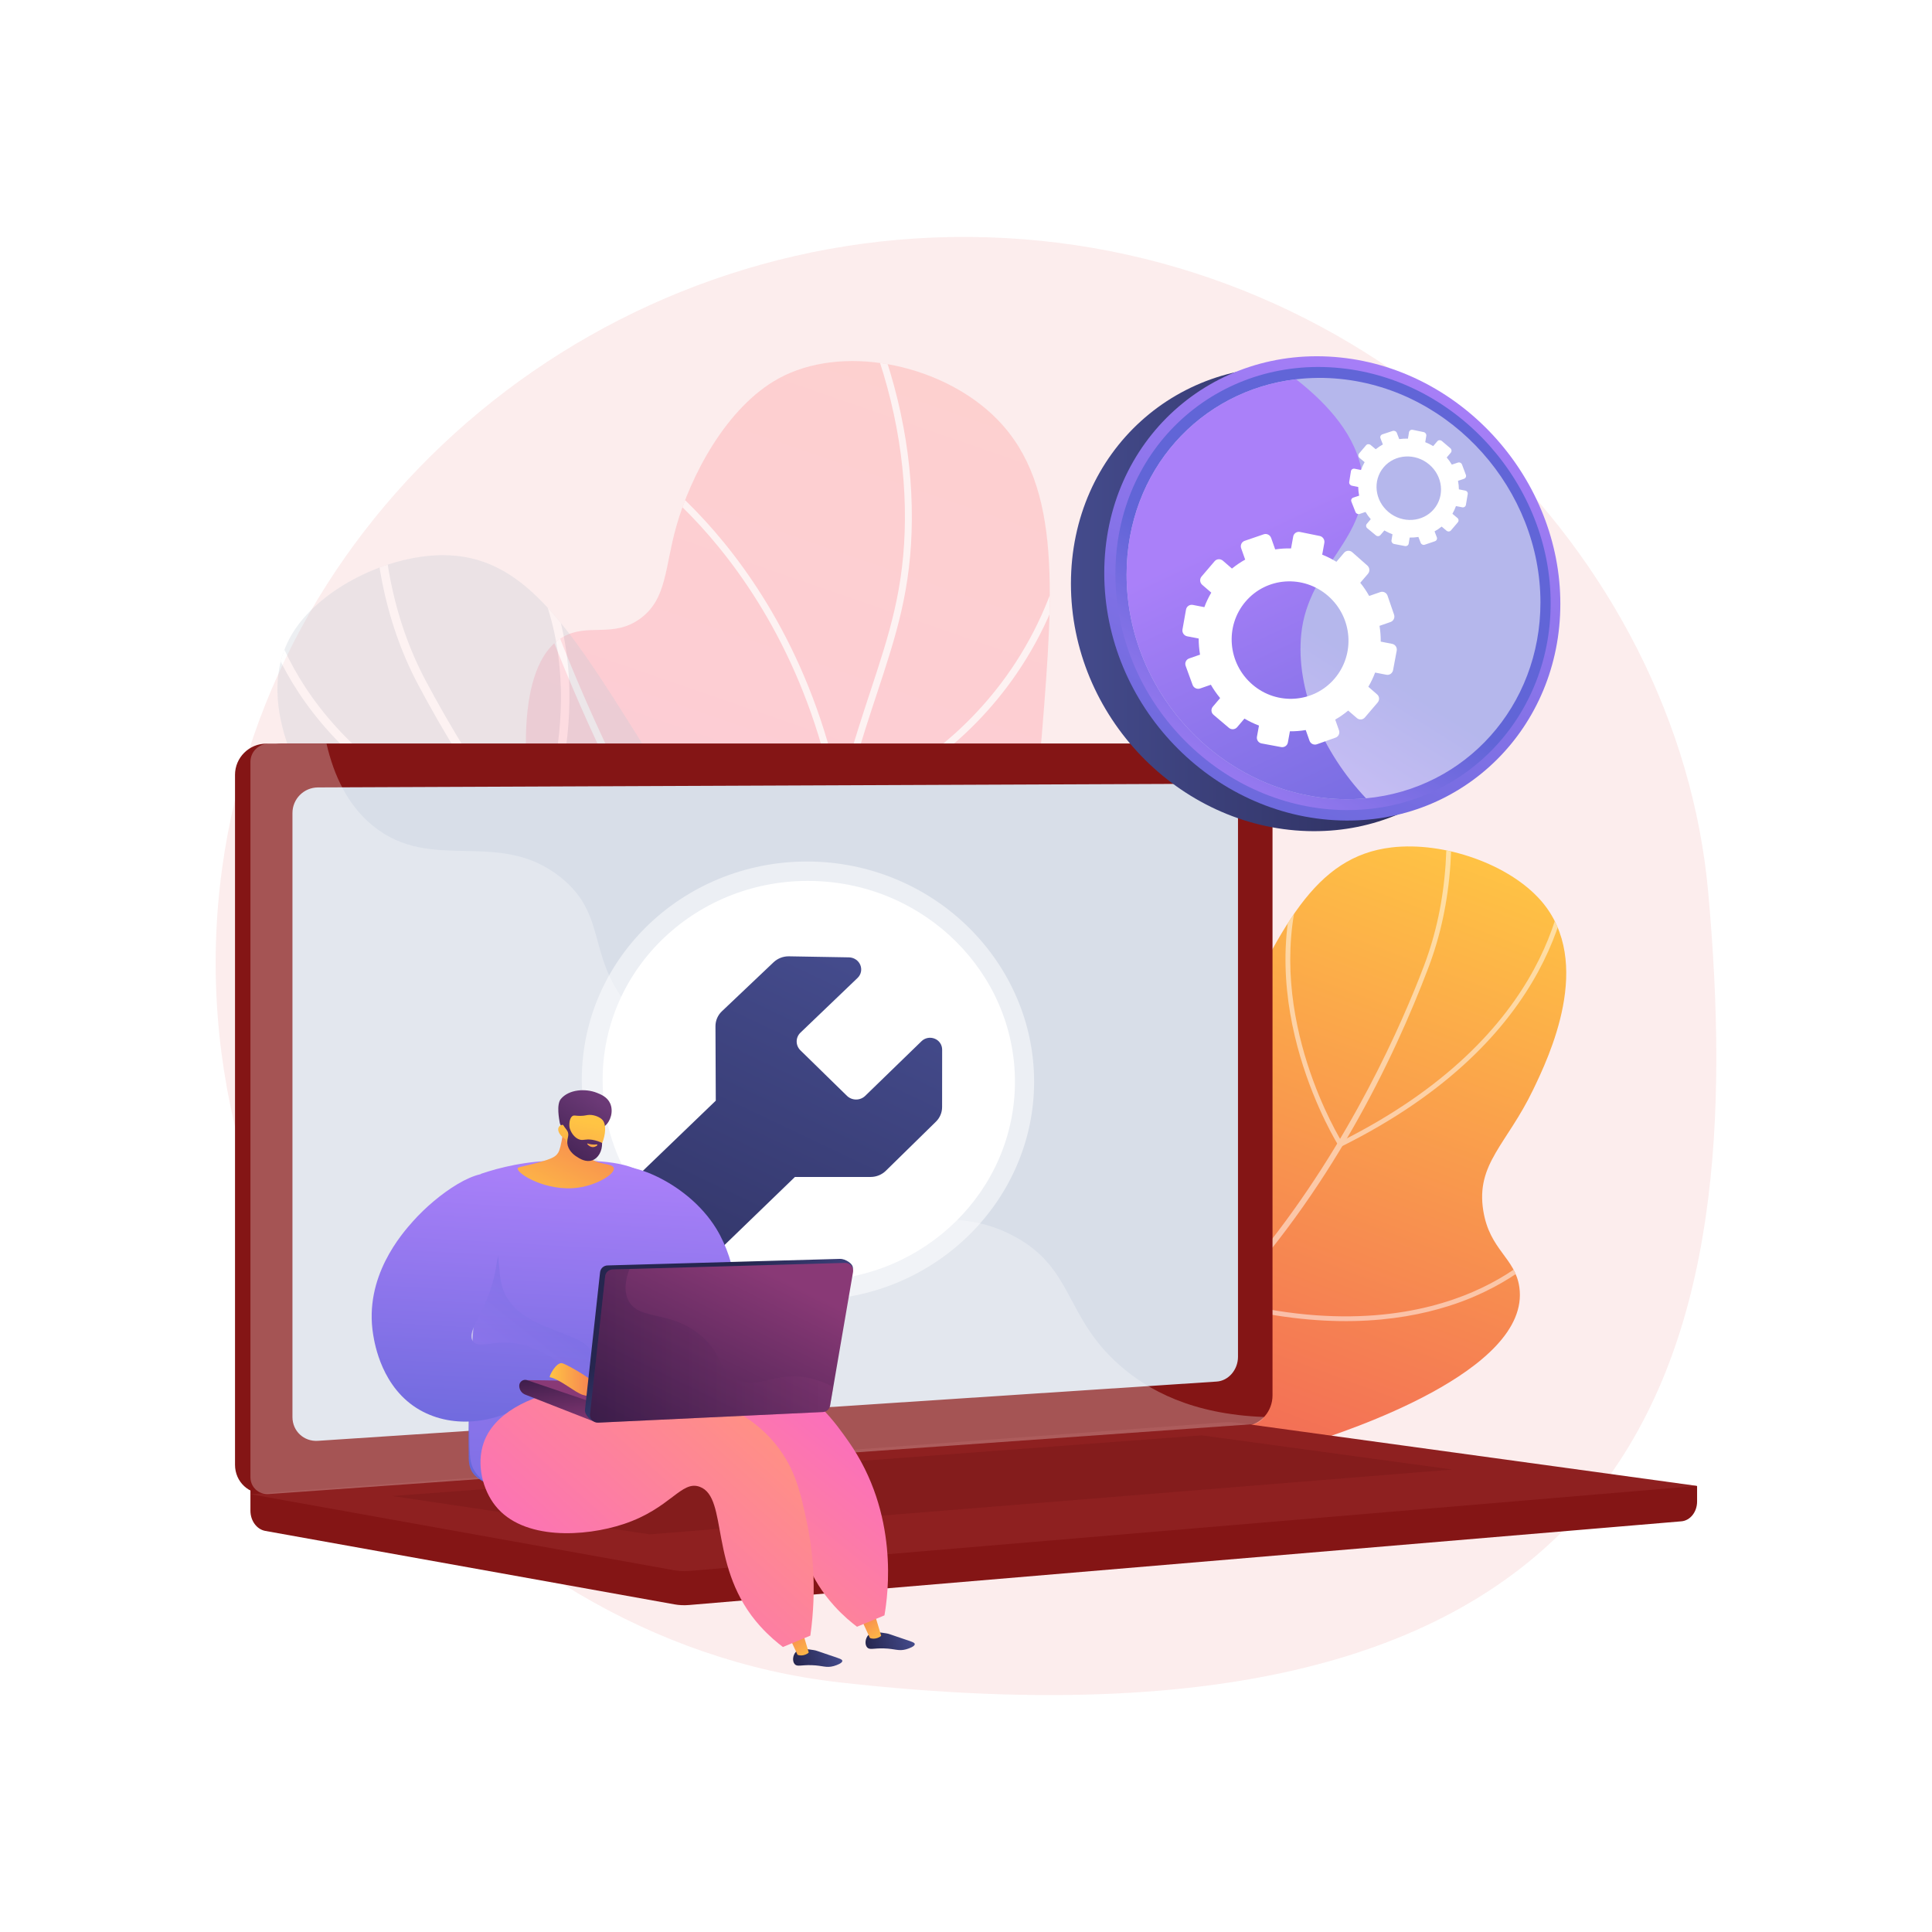 <?xml version="1.0" encoding="utf-8"?>
<!-- Generator: Adobe Illustrator 27.5.0, SVG Export Plug-In . SVG Version: 6.00 Build 0)  -->
<svg version="1.1" id="Layer_1" xmlns="http://www.w3.org/2000/svg" xmlns:xlink="http://www.w3.org/1999/xlink" x="0px" y="0px"
	 viewBox="0 0 3710 3710" style="enable-background:new 0 0 3710 3710;" xml:space="preserve">
<style type="text/css">
	.st0{fill:#FFFFFF;}
	.st1{fill:#FCEDED;}
	.st2{fill:url(#SVGID_1_);}
	.st3{clip-path:url(#SVGID_00000056423532554370684650000001640239841020955039_);}
	.st4{opacity:0.5;}
	.st5{opacity:0.3;}
	.st6{fill:url(#SVGID_00000045579952847524216520000017580535373135017088_);}
	.st7{clip-path:url(#SVGID_00000052825026606388821240000005381723809931175317_);}
	.st8{fill:#C1CAD4;}
	.st9{clip-path:url(#SVGID_00000060746046636829983500000003086775934017662893_);}
	.st10{fill:#841515;}
	.st11{fill:#D8DEE8;}
	.st12{fill:#8E2020;}
	.st13{fill:#841C1C;}
	.st14{opacity:0.27;fill:#FFFFFF;enable-background:new    ;}
	.st15{opacity:0.5;fill:#FFFFFF;enable-background:new    ;}
	.st16{fill:url(#SVGID_00000041278960314577816430000007264373870959346575_);}
	.st17{fill:url(#SVGID_00000145761781338997916050000008725080611141513097_);}
	.st18{fill:url(#SVGID_00000152950883949032477540000017441057200398590355_);}
	.st19{fill:url(#SVGID_00000018949075941831447940000003624473740033351337_);}
	.st20{fill:url(#SVGID_00000134951619387835326400000005534412687343434371_);}
	.st21{fill:url(#SVGID_00000010286652639741358430000003878136551900415380_);}
	.st22{fill:url(#SVGID_00000044144977568628663660000018345082594263086983_);}
	.st23{opacity:0.4;fill:url(#SVGID_00000031192050386570536870000012048916796566002313_);enable-background:new    ;}
	.st24{fill:url(#SVGID_00000078749245573637377610000014521042389749702045_);}
	.st25{fill:url(#SVGID_00000016785650439168615860000010400775064664450740_);}
	.st26{fill:url(#SVGID_00000042720305040193005520000009527483271030993066_);}
	.st27{fill:url(#SVGID_00000018920124649438699960000005643040994238232995_);}
	.st28{fill:url(#SVGID_00000106147197474059099570000015078170449732806049_);}
	.st29{fill:url(#SVGID_00000159456178179324885000000016553711264196912560_);}
	.st30{fill:url(#SVGID_00000046329442915372785600000011158854272113114277_);}
	.st31{fill:url(#SVGID_00000050623999884954856510000002990852085602108604_);}
	.st32{opacity:0.3;fill:url(#SVGID_00000183232257341285766250000012768283539245934495_);enable-background:new    ;}
	.st33{fill:url(#SVGID_00000008133583798095030220000008494821534001055638_);}
	.st34{fill:url(#SVGID_00000069373321941012317760000004670212112829006727_);}
	.st35{fill:url(#SVGID_00000143597851122372733530000000161045902957422225_);}
	.st36{fill:url(#SVGID_00000021103220147337743720000004216891718896969874_);}
	.st37{fill:url(#SVGID_00000039824686742501739290000018070632816698895755_);}
	.st38{fill:url(#SVGID_00000108296475234561895450000012585192926105318583_);}
	.st39{fill:url(#SVGID_00000155848817725489652940000008330714282395715988_);}
	.st40{fill:url(#SVGID_00000022544401289843213050000017706158571468714152_);}
	.st41{opacity:0.53;fill:#FFFFFF;enable-background:new    ;}
	.st42{fill:url(#SVGID_00000083802949728964769540000010845110247101841569_);}
</style>
<g>
	<g id="Background">
		<rect class="st0" width="3710" height="3710"/>
	</g>
	<g id="Illustration">
		<g>
			<path class="st1" d="M1894.4,455.6C1159.4,433.9,522.8,967.2,426.6,1667C321.4,2432,896.3,3150,1612.4,3230.7
				c1585.3,178.6,1745.1-656.2,1667.9-1516.9C3222.2,1065.3,2641.5,477.7,1894.4,455.6L1894.4,455.6z"/>
			<g>

					<linearGradient id="SVGID_1_" gradientUnits="userSpaceOnUse" x1="2791.614" y1="2100.319" x2="2374.234" y2="979.999" gradientTransform="matrix(1 0 0 -1 0 3710)">
					<stop  offset="0" style="stop-color:#FFC444"/>
					<stop  offset="1" style="stop-color:#F36F56"/>
				</linearGradient>
				<path class="st2" d="M1879.7,2820.3c179,21.5,410,23.3,639.8-50.9c58.7-18.9,421-135.9,398.1-297.5
					c-8.1-56.9-57.2-71.3-69.3-147.2c-14.4-90,45.3-127.3,95.6-231.8c30-62.3,117.7-244.6,15.9-362.6
					c-60.9-70.5-186.7-114.8-287.6-103c-148,17.4-213.5,152.1-320.3,382c-94.7,203.8-82.4,257.9-153.1,403.5
					C2146.2,2520.9,2053.8,2667.4,1879.7,2820.3L1879.7,2820.3z"/>
				<g>
					<defs>
						<path id="SVGID_00000022538472561850070350000002643462308191675050_" d="M1879.7,2820.3c179,21.5,410,23.3,639.8-50.9
							c58.7-18.9,421-135.9,398.1-297.5c-8.1-56.9-57.2-71.3-69.3-147.2c-14.4-90,45.3-127.3,95.6-231.8
							c30-62.3,117.7-244.6,15.9-362.6c-60.9-70.5-186.7-114.8-287.6-103c-148,17.4-213.5,152.1-320.3,382
							c-94.7,203.8-82.4,257.9-153.1,403.5C2146.2,2520.9,2053.8,2667.4,1879.7,2820.3L1879.7,2820.3z"/>
					</defs>
					<clipPath id="SVGID_00000127031899760864623100000000883129634562618251_">
						<use xlink:href="#SVGID_00000022538472561850070350000002643462308191675050_"  style="overflow:visible;"/>
					</clipPath>
					<g style="clip-path:url(#SVGID_00000127031899760864623100000000883129634562618251_);">
						<g class="st4">
							<path class="st0" d="M1854.1,2827.4c-58.1,18.4-117.6,31.4-178.5,38.9c-186.5,23.3-378.2-2.9-569.6-77.8l3.4-8.6
								c190,74.3,380.2,100.3,565.1,77.2c661.9-82.6,978.5-787.9,1059.8-1002.1c46.1-121.5,55.6-260.7,28.2-413.8l9.1-1.6
								c27.7,154.8,18,295.6-28.7,418.7c-66.9,176.4-189.8,432-395.1,648C2198.7,2663.3,2033.2,2770.8,1854.1,2827.4L1854.1,2827.4z
								"/>
							<path class="st0" d="M2572.5,2203.4l-2.2-3.5c-1.7-2.7-172-274.6-68.4-541.5l8.6,3.3c-95.6,246.2,45.9,497.1,65.4,529.6
								c406.5-203.8,434.6-486,433.5-567.8c0-2.3,0-3.7,0.1-4.2l9.2,1c0,0.5,0,1.5,0,3.1c1.1,83.4-27.5,371.7-442.4,578
								L2572.5,2203.4L2572.5,2203.4z"/>
							<path class="st0" d="M2781,2508.2c-96.6,30.5-240.5,47.1-434.4-4.2l-2.4-0.6l-0.8-2.3c-0.8-2.3-78.3-233.8-22.1-530.2
								l56.7-298.7l9.1,1.7l-56.7,298.7c-52.8,278.1,13.1,498.4,21,523.2c227.3,59.6,384.5,24.9,476.5-14.8
								c99.7-43,145.9-100.7,146.4-101.3l7.2,5.7c-1.9,2.4-48.2,60.1-150,104.1C2816.5,2496,2799.6,2502.4,2781,2508.2L2781,2508.2z
								"/>
						</g>
					</g>
				</g>
			</g>
			<g>
				<g class="st5">

						<linearGradient id="SVGID_00000033350637724485586140000009367054966716290462_" gradientUnits="userSpaceOnUse" x1="2091.937" y1="3197.404" x2="1140.877" y2="444.344" gradientTransform="matrix(1 0 0 -1 0 3710)">
						<stop  offset="0" style="stop-color:#FF9085"/>
						<stop  offset="1" style="stop-color:#FB6FBB"/>
					</linearGradient>
					<path style="fill:url(#SVGID_00000033350637724485586140000009367054966716290462_);" d="M2115.2,2742.7
						c-85.8-100-196-259.3-230.7-471.3c-45.5-278.1,78.9-402.6,116.2-861c23.6-289.8,37.1-492.3-96.9-616
						c-105-96.9-288-133.8-408.7-67.6c-100.3,55-169.3,187.6-196.6,284.7c-22.2,79.1-17.8,138.8-68.8,176.2
						c-52.2,38.2-100.8,8.1-148.6,35.4c-97.1,55.4-68.4,276.9-63.8,312.7c51.6,398.2,380.7,698.7,525.8,828.1
						C1663.2,2470.9,1851,2616.4,2115.2,2742.7L2115.2,2742.7z"/>
					<g>
						<defs>
							<path id="SVGID_00000015350997620400229620000001167805797654223291_" d="M2115.2,2742.7c-85.8-100-196-259.3-230.7-471.3
								c-45.5-278.1,78.9-402.6,116.2-861c23.6-289.8,37.1-492.3-96.9-616c-105-96.9-288-133.8-408.7-67.6
								c-100.3,55-169.3,187.6-196.6,284.7c-22.2,79.1-17.8,138.8-68.8,176.2c-52.2,38.2-100.8,8.1-148.6,35.4
								c-97.1,55.4-68.4,276.9-63.8,312.7c51.6,398.2,380.7,698.7,525.8,828.1C1663.2,2470.9,1851,2616.4,2115.2,2742.7
								L2115.2,2742.7z"/>
						</defs>
						<clipPath id="SVGID_00000123407137779078737520000013882494782706083739_">
							<use xlink:href="#SVGID_00000015350997620400229620000001167805797654223291_"  style="overflow:visible;"/>
						</clipPath>
						<g style="clip-path:url(#SVGID_00000123407137779078737520000013882494782706083739_);">
							<g>
								<path class="st0" d="M2215.4,2828.6c-159.9-81.5-295.2-172.7-402.3-271.1c-158.7-145.9-250.3-303.6-272.2-469
									c-17.1-129.2,9.1-264.1,42.2-434.9c27.5-141.5,59.7-239.2,88.1-325.5c36.7-111.4,65.7-199.3,66.5-330.8
									c0.8-133.7-28.5-269.8-87.2-404.8l12.2-5.3c59.4,136.7,89.1,274.7,88.3,410.2c-0.8,133.6-30.1,222.4-67.2,334.9
									c-28.3,85.8-60.4,183.1-87.7,323.8c-34.2,176.2-58.9,303.5-42.1,430.6c21.5,162.1,111.7,317.2,268,460.9
									c106.2,97.6,240.5,188.1,399.3,269L2215.4,2828.6L2215.4,2828.6z"/>
								<path class="st0" d="M1607.2,1559.4l-1.4-7.4c-48.7-265.8-168.9-441.7-261.2-542.6c-99.8-109.1-188.9-155.9-189.8-156.4
									l6.1-11.8c0.9,0.5,92.1,48.4,193.5,159.2c92.5,101.2,212.8,276.9,263,541.5c24.3-8.9,107.5-42.4,195-114.9
									c95.4-79.1,215.5-222.2,246.4-454.6l13.2,1.8c-31.4,237-154.1,382.9-251.5,463.5c-105.5,87.4-205.2,119.2-206.2,119.5
									L1607.2,1559.4L1607.2,1559.4z"/>
								<path class="st0" d="M1546.9,1941.8l-4.5-1.9c-122.2-50.8-249.5-211.2-378.3-476.8c-95.6-197.2-156.4-382-157-383.8
									l12.7-4.1c2.4,7.3,240.6,726.7,523.4,850.6c19-21.7,119.7-134.6,241.1-230.2c57-44.9,146.2-78.3,265.2-99.3
									c88.3-15.6,161-18.1,161.7-18.1l0.4,13.3c-2.9,0.1-287.2,10.5-419.1,114.5c-133.2,105-241.3,230.9-242.4,232.1
									L1546.9,1941.8L1546.9,1941.8z"/>
								<path class="st0" d="M1777.2,2519.4l-12.9-3c-1.4-0.3-141-33-318.6-117.4c-164-78-395.2-217.3-564.8-438.3L554,1534.8
									l10.6-8.1l326.8,425.9c167.9,218.8,397,356.9,559.6,434.3c145.5,69.2,265.2,103.4,303.4,113.4
									c-55.1-137.1-26.2-276.4,83.9-403.7c85.2-98.4,190.2-155.8,191.2-156.3l6.3,11.7c-1,0.6-104.2,57-187.7,153.6
									c-111.3,128.7-136.9,263.8-76.3,401.7L1777.2,2519.4L1777.2,2519.4z"/>
							</g>
						</g>
					</g>
				</g>
				<g class="st5">
					<path class="st8" d="M1816.5,2189.7c-181.1,45.1-418.3,76.8-664,30.2c-62.7-11.9-450.1-85.3-447.4-254.4
						c1-59.5,49.5-80.7,52.2-160.2c3.2-94.3-63-125-128-225.8c-38.8-60.2-152.5-236.2-63.1-370.5c53.5-80.3,177-142,282.2-142.9
						c154.3-1.2,238.9,128.8,378.3,351.3c123.6,197.2,117.9,254.4,209.3,394.8C1504,1916.4,1617.8,2055,1816.5,2189.7L1816.5,2189.7
						z"/>
					<g>
						<defs>
							<path id="SVGID_00000050633059010974272060000010421419958864818327_" d="M1816.5,2189.7c-181.1,45.1-418.3,76.8-664,30.2
								c-62.7-11.9-450.1-85.3-447.4-254.4c1-59.5,49.5-80.7,52.2-160.2c3.2-94.3-63-125-128-225.8
								c-38.8-60.2-152.5-236.2-63.1-370.5c53.5-80.3,177-142,282.2-142.9c154.3-1.2,238.9,128.8,378.3,351.3
								c123.6,197.2,117.9,254.4,209.3,394.8C1504,1916.4,1617.8,2055,1816.5,2189.7L1816.5,2189.7z"/>
						</defs>
						<clipPath id="SVGID_00000053534698346659063580000004887689387426503566_">
							<use xlink:href="#SVGID_00000050633059010974272060000010421419958864818327_"  style="overflow:visible;"/>
						</clipPath>
						<g style="clip-path:url(#SVGID_00000053534698346659063580000004887689387426503566_);">
							<g>
								<path class="st0" d="M2031.5,2214.1c-260,0-508.4-95.5-738.6-284c-239.2-195.8-398.7-443.1-490.3-616
									c-64.1-121-92.3-265.1-83.8-428.3l16.4,0.9c-8.4,160.2,19.2,301.4,81.9,419.7c91,171.6,249.2,416.8,486.2,610.9
									c227.1,186,472.2,280.3,728.2,280.3h0.7c192.5-0.1,383.9-51.2,569.1-151.8l7.8,14.4c-187.6,101.9-381.7,153.6-576.9,153.8
									L2031.5,2214.1L2031.5,2214.1z"/>
								<path class="st0" d="M1026.8,1649.4l-7-2.4c-454.9-159.2-521.8-453.4-531.4-539.8c-0.2-1.4-0.3-2.4-0.4-2.9l16-3.7
									c0.1,0.6,0.4,2.2,0.7,4.8c9.3,83.5,74,367,513.4,523.6c19.5-45.6,123.9-313.2-2.2-546.7l14.4-7.8
									c141.7,262.4,1.1,565.3-0.4,568.3L1026.8,1649.4L1026.8,1649.4z"/>
								<path class="st0" d="M964.1,1998.7c-68.7,0-125.4-10.2-169.4-23c-111.1-32.3-166.7-86.2-169-88.4l11.5-11.7
									c0.5,0.5,55.6,53.7,163,84.7c98.7,28.4,263,43.5,486.5-45.7c6.1-33.9,41.9-264.2-46.1-536.8l-96.8-299.6l15.6-5.1
									l96.8,299.6c96.3,298.2,46.3,547,45.8,549.4l-0.9,4.3l-4.1,1.6C1166.1,1981,1054.6,1998.7,964.1,1998.7L964.1,1998.7z"/>
							</g>
						</g>
					</g>
				</g>
			</g>
			<g>
				<g>
					<path class="st10" d="M3258.9,2853.5l-2778-24.2v71.6c0,19.4,12.1,35.9,28.5,38.9l785.5,141c9.3,1.7,18.8,2.1,28.2,1.3
						l1905.6-160.7c17-1.4,30.2-18,30.2-38V2853.5L3258.9,2853.5z"/>
					<path class="st10" d="M2364.6,2737.4l-1853.2,131c-33.2,2.3-60.1-22.6-60.1-55.6V1487.9c0-33.1,27-59.9,60.1-59.9h1853.2
						c27.3,0,49.4,24.2,49.4,54.1v1197.6C2414.1,2709.7,2392,2735.5,2364.6,2737.4L2364.6,2737.4z"/>
					<path class="st10" d="M2394.2,2737.4L541,2868.4c-33.2,2.3-60.1-22.6-60.1-55.6V1487.9c0-33.1,27-59.9,60.1-59.9h1853.2
						c27.3,0,49.4,24.2,49.4,54.1v1197.6C2443.6,2709.7,2421.5,2735.5,2394.2,2737.4L2394.2,2737.4z"/>
					<path class="st11" d="M2336.5,2653l-1726,113.8c-27,1.8-48.9-18.7-48.9-45.6V1561.2c0-27,21.9-49,48.9-49.1l1726-7.1
						c22.5-0.1,40.8,19.8,40.8,44.3v1056.4C2377.2,2630.4,2359,2651.5,2336.5,2653L2336.5,2653z"/>
					<path class="st12" d="M2348,2731.5L480.9,2869.3l814.1,146.1c9.3,1.7,18.8,2.1,28.2,1.3l1935.8-163.3l-881.3-121.1
						C2367.8,2731.1,2357.9,2730.7,2348,2731.5L2348,2731.5z"/>
					<polygon class="st13" points="753.3,2872.8 2307.7,2756.3 2788.8,2821.9 1247.8,2946.4 					"/>
					<path class="st14" d="M1947.7,2374.1c-142.9-76.9-255.2,20.5-363.6-75.6c-65.7-58.3-33.5-101.7-114.3-188.8
						c-89.6-96.4-147.9-64-237.9-150.8c-113.8-109.7-56.9-195.1-154.9-273.9c-118.9-95.6-247.2-7.1-360.4-98.8
						c-48.8-39.5-75.6-97-89.6-158.2H516.1c-19.4,0-35.2,15.7-35.2,35.1v1373.3c0,19.4,15.8,34,35.2,32.6l1888.7-134.1
						c9.3-0.7,17.5-6.1,22.8-13.9c-138.3-5-223.2-51.4-277.5-99.3C2043.8,2528.1,2062.3,2435.7,1947.7,2374.1L1947.7,2374.1z"/>
				</g>
				<g>
					<path class="st15" d="M1561.3,2496.5c-74,1.3-147.7-15.7-212.9-49.6c-70.5-36.5-129.6-91.1-170.5-158.1
						c-39.7-64.9-60.7-139.4-60.7-215.1c0-237.5,201.8-425.5,444.2-419.2c236.4,6.2,424.4,195.7,424.4,422.7
						S1797.7,2492.3,1561.3,2496.5L1561.3,2496.5z"/>
					<path class="st0" d="M1949,2077.1c0,207.7-171.6,378.8-387.7,382.2c-69.9,1.1-136.1-15.4-193.9-45.5
						c-64.2-33.3-117.9-83.3-155.1-144.2c-35-57.4-55.1-124.3-55.1-195.7c0-216.4,183-387.5,404.1-382.2
						C1777.4,1696.9,1949,1869.4,1949,2077.1L1949,2077.1z"/>

						<linearGradient id="SVGID_00000110456082566933695750000001110487446484569774_" gradientUnits="userSpaceOnUse" x1="1668.169" y1="1839.146" x2="1163.269" y2="776.866" gradientTransform="matrix(1 0 0 -1 0 3710)">
						<stop  offset="0" style="stop-color:#444B8C"/>
						<stop  offset="1" style="stop-color:#26264F"/>
					</linearGradient>
					<path style="fill:url(#SVGID_00000110456082566933695750000001110487446484569774_);" d="M1809.2,2015.6l-0.1,110.3
						c0,10.6-4.3,20.7-11.9,28.1l-96.1,94.2c-7.7,7.6-18.3,11.9-29.2,11.9h-145.4c0,0-99.8,96.4-159.1,153.8
						c-64.2-33.3-117.9-83.3-155.1-144.2c59.8-57.4,162.2-156.1,162.2-156.1l-0.6-143c0-10.8,4.4-21.2,12.5-28.8l99.2-94.1
						c7.9-7.4,18.5-11.5,29.6-11.3l115.1,2c9.5,0.2,18.1,5.9,21.7,14.5c3.6,8.6,1.6,18.4-5.1,24.9l-109.7,105.1
						c-9.8,9.3-9.8,24.7,0,34.2l39.3,38.4l10.8,10.6l39.1,38.2c9.7,9.4,25.3,9.5,35,0.1l108.3-105.1c6.6-6.4,16.6-8.3,25.3-4.7
						C1803.6,1998,1809.2,2006.4,1809.2,2015.6L1809.2,2015.6z"/>
				</g>
			</g>
			<g>

					<linearGradient id="SVGID_00000132801990489031177760000000258247592916244123_" gradientUnits="userSpaceOnUse" x1="1293.098" y1="1459.13" x2="1256.668" y2="820.7" gradientTransform="matrix(1 0 0 -1 0 3710)">
					<stop  offset="0" style="stop-color:#AA80F9"/>
					<stop  offset="1" style="stop-color:#6165D7"/>
				</linearGradient>
				<path style="fill:url(#SVGID_00000132801990489031177760000000258247592916244123_);" d="M1395,2537.2
					c30.1-16.7,21.3-111.3-19.5-177.8c-57.9-94.4-184.9-139.5-211-111.4c-26.6,28.8,50.1,136.8,62.5,154.3
					C1272.2,2466.1,1359.4,2556.9,1395,2537.2z"/>

					<linearGradient id="SVGID_00000127004589587396275060000000484870847367515541_" gradientUnits="userSpaceOnUse" x1="2748.988" y1="692.336" x2="2840.044" y2="692.336" gradientTransform="matrix(-0.964 0.265 -0.265 -0.964 4585.637 3078.2)">
					<stop  offset="0" style="stop-color:#444B8C"/>
					<stop  offset="1" style="stop-color:#26264F"/>
				</linearGradient>
				<path style="fill:url(#SVGID_00000127004589587396275060000000484870847367515541_);" d="M1667.1,3140.2
					c-5.6,6.2-6.9,17.6-2,23.2c4.8,5.5,12,1.4,32.5,2c21.9,0.7,27.7,5.8,42.6,1.7c6-1.7,16.7-5.7,16.4-10c-0.1-3-5.6-4.6-23.6-10.6
					c-25.7-8.6-25.6-9.1-31-10C1688.2,3134.3,1674.5,3132,1667.1,3140.2L1667.1,3140.2z"/>

					<linearGradient id="SVGID_00000048486576303576149320000013405890758026359424_" gradientUnits="userSpaceOnUse" x1="2677.729" y1="647.843" x2="2716.119" y2="727.323" gradientTransform="matrix(-0.98 0.198 -0.198 -0.98 4450.171 3258.43)">
					<stop  offset="0" style="stop-color:#FFC444"/>
					<stop  offset="1" style="stop-color:#F36F56"/>
				</linearGradient>
				<path style="fill:url(#SVGID_00000048486576303576149320000013405890758026359424_);" d="M1681.1,3104.4l11,36.6
					c-0.8,2-12,8.5-21.6,4.4l-16.3-35.5L1681.1,3104.4L1681.1,3104.4z"/>

					<linearGradient id="SVGID_00000142872759558690892070000011055494989738064567_" gradientUnits="userSpaceOnUse" x1="2891.627" y1="698.192" x2="2982.685" y2="698.192" gradientTransform="matrix(-0.964 0.265 -0.265 -0.964 4585.637 3078.2)">
					<stop  offset="0" style="stop-color:#444B8C"/>
					<stop  offset="1" style="stop-color:#26264F"/>
				</linearGradient>
				<path style="fill:url(#SVGID_00000142872759558690892070000011055494989738064567_);" d="M1528,3172.4c-5.6,6.2-6.9,17.6-2,23.2
					c4.8,5.5,12,1.4,32.5,2c21.9,0.7,27.7,5.8,42.6,1.7c6-1.7,16.7-5.7,16.4-10c-0.1-3-5.6-4.6-23.6-10.6c-25.7-8.6-25.6-9.1-31-10
					C1549.1,3166.5,1535.4,3164.2,1528,3172.4L1528,3172.4z"/>

					<linearGradient id="SVGID_00000132063541530359639720000012478140350761635006_" gradientUnits="userSpaceOnUse" x1="2820.444" y1="643.851" x2="2858.843" y2="723.321" gradientTransform="matrix(-0.98 0.198 -0.198 -0.98 4450.171 3258.43)">
					<stop  offset="0" style="stop-color:#FFC444"/>
					<stop  offset="1" style="stop-color:#F36F56"/>
				</linearGradient>
				<path style="fill:url(#SVGID_00000132063541530359639720000012478140350761635006_);" d="M1542,3136.6l11,36.6
					c-0.8,2-12,8.5-21.6,4.4l-16.3-35.5L1542,3136.6L1542,3136.6z"/>

					<linearGradient id="SVGID_00000173121290546862208610000009942092546267893901_" gradientUnits="userSpaceOnUse" x1="1133.297" y1="1468.25" x2="1096.867" y2="829.82" gradientTransform="matrix(1 0 0 -1 0 3710)">
					<stop  offset="0" style="stop-color:#AA80F9"/>
					<stop  offset="1" style="stop-color:#6165D7"/>
				</linearGradient>
				<path style="fill:url(#SVGID_00000173121290546862208610000009942092546267893901_);" d="M923.2,2254.2
					c34.9-11.9,88.2-25.7,153.9-25.7c74,0,133.4,0,174.4,35c99.5,84.8-11.9,288.1,45.2,438.5c6.2,16.5,24.4,68.7,8.6,125.1
					c-2.9,10.4-8.9,19.4-19.2,34.6c-60.3,89.4-229.7,96.8-307.2,19.2c-41-41-77.9-33.5-78.8-80.2
					C896.2,2616.1,924.8,2431.9,923.2,2254.2z"/>

					<linearGradient id="SVGID_00000130616032955762152960000012787388303550573202_" gradientUnits="userSpaceOnUse" x1="948.94" y1="962.24" x2="1168.67" y2="1240.47" gradientTransform="matrix(1 0 0 -1 0 3710)">
					<stop  offset="0" style="stop-color:#AA80F9"/>
					<stop  offset="1" style="stop-color:#6165D7"/>
				</linearGradient>

					<path style="opacity:0.4;fill:url(#SVGID_00000130616032955762152960000012787388303550573202_);enable-background:new    ;" d="
					M966.2,2476.4c-14.1-38.6,0.5-82.8-30.9-102.1c-11.5-7.1-25.8-10.1-41.4-9.7c1.9,135.7,4.5,271.2,7.8,412.9
					c1.1,46.8,6.9,49.1,52.3,90.1c52.5,47.5,143.1,63,220.7,47.5c-101.7-62.5-174.2-127.3-163.8-182.8
					c12.1-64.7,130.5-83.8,125.8-129.7C1131.5,2553.7,997,2560.8,966.2,2476.4L966.2,2476.4z"/>

					<linearGradient id="SVGID_00000119100476792337674550000000355245199325921190_" gradientUnits="userSpaceOnUse" x1="919.71" y1="1480.439" x2="883.28" y2="841.999" gradientTransform="matrix(1 0 0 -1 0 3710)">
					<stop  offset="0" style="stop-color:#AA80F9"/>
					<stop  offset="1" style="stop-color:#6165D7"/>
				</linearGradient>
				<path style="fill:url(#SVGID_00000119100476792337674550000000355245199325921190_);" d="M955.6,2258.4
					c-34.2-23.1-116.5,35.1-162.2,86.4c-21.2,23.8-95.1,106.7-76.8,218.1c3,18.1,16.8,103,89.4,144.6c65,37.2,152.8,27.6,223.2-25.1
					c9.6-8.5,19.2-17.1,28.8-25.6c9.5-10.2,18.9-20.4,28.4-30.7c-14.9-12.4-40.1-30.2-75.6-41.7c-54.1-17.4-89.6,8.4-102.5-8.6
					c-15.9-21,32.5-60.1,45.3-149C957,2402.8,993.8,2284.1,955.6,2258.4L955.6,2258.4z"/>

					<linearGradient id="SVGID_00000089555559272759058050000005053626317454728100_" gradientUnits="userSpaceOnUse" x1="1263.635" y1="627.978" x2="1569.562" y2="1015.336" gradientTransform="matrix(1 0 0 -1 0 3710)">
					<stop  offset="0" style="stop-color:#FF9085"/>
					<stop  offset="1" style="stop-color:#FB6FBB"/>
				</linearGradient>
				<path style="fill:url(#SVGID_00000089555559272759058050000005053626317454728100_);" d="M1011.6,2839.1
					c-22.6,73.5,19.2,43.6,104.4,1.7c89.7-44.2,285.8-107.7,370.3-24.5c62.9,61.9,18.4,159.8,115.8,267.6
					c17.2,19,33.4,32.2,43.6,39.9c17.6-7.3,35.1-14.5,52.7-21.8c6.9-40.2,28.6-195.2-69-334c-23.6-33.6-68.4-98-145.2-125.3
					C1276.7,2569,1032.5,2771.3,1011.6,2839.1L1011.6,2839.1z"/>

					<linearGradient id="SVGID_00000123399508641949323040000016702831200336750985_" gradientUnits="userSpaceOnUse" x1="1445.798" y1="985.743" x2="1090.878" y2="592.613" gradientTransform="matrix(1 0 0 -1 0 3710)">
					<stop  offset="0" style="stop-color:#FF9085"/>
					<stop  offset="1" style="stop-color:#FB6FBB"/>
				</linearGradient>
				<path style="fill:url(#SVGID_00000123399508641949323040000016702831200336750985_);" d="M928.8,2770.5
					c-14.6,42.2-1.5,90.8,22.4,120.9c53,66.9,172.1,59.9,246.5,35.2c90.5-30.1,110.7-84.9,146.3-71.4
					c55.3,20.9,16,157.1,115.8,267.6c17.2,19,33.4,32.2,43.6,39.9c17.6-7.3,35.1-14.5,52.7-21.8c13.2-93.6,3.6-168.6-6.5-216.6
					c-11.6-54.9-21.9-104.2-60.7-151.6c-48.1-59-111-79.7-147-91.1C1189.3,2633.5,966.8,2660.8,928.8,2770.5L928.8,2770.5z"/>
				<g>

						<linearGradient id="SVGID_00000165956059803849680010000016117245770830731398_" gradientUnits="userSpaceOnUse" x1="1278.799" y1="883.39" x2="1228.969" y2="1024.58" gradientTransform="matrix(1 0 0 -1 0 3710)">
						<stop  offset="0" style="stop-color:#311944"/>
						<stop  offset="1" style="stop-color:#893976"/>
					</linearGradient>
					<polygon style="fill:url(#SVGID_00000165956059803849680010000016117245770830731398_);" points="1423.6,2656.3 1011.6,2650.2
						1121.2,2703 1424.6,2683.2 					"/>

						<linearGradient id="SVGID_00000144308613530866178420000013490207862898221498_" gradientUnits="userSpaceOnUse" x1="1061.111" y1="1087.95" x2="1079.381" y2="961.71" gradientTransform="matrix(1 0 0 -1 0 3710)">
						<stop  offset="0" style="stop-color:#311944"/>
						<stop  offset="1" style="stop-color:#893976"/>
					</linearGradient>
					<path style="fill:url(#SVGID_00000144308613530866178420000013490207862898221498_);" d="M997.1,2661.1L997.1,2661.1
						c0,7.7,4.8,14.6,12.1,17.2l131.6,51.6l0.6-35.8l-129.8-44C1004.4,2648.1,997.1,2653.5,997.1,2661.1L997.1,2661.1z"/>
				</g>

					<linearGradient id="SVGID_00000176724967372182366090000016174862755856983961_" gradientUnits="userSpaceOnUse" x1="1055.625" y1="1060.294" x2="1158.89" y2="1060.294" gradientTransform="matrix(1 0 0 -1 0 3710)">
					<stop  offset="0" style="stop-color:#FFC444"/>
					<stop  offset="1" style="stop-color:#F36F56"/>
				</linearGradient>
				<path style="fill:url(#SVGID_00000176724967372182366090000016174862755856983961_);" d="M1055.9,2644.6
					c-2.5-0.6,12.3-30.1,24-26.7s68.7,36.4,73.8,50.1l5.2,13.6c0,0-24.9,1.9-40.3-3.2S1076.5,2649.2,1055.9,2644.6L1055.9,2644.6z"
					/>
				<g>
					<g>

							<linearGradient id="SVGID_00000106147445402956646670000015482041956679072147_" gradientUnits="userSpaceOnUse" x1="1423.151" y1="1076.891" x2="1326.001" y2="1214.851" gradientTransform="matrix(1 0 0 -1 0 3710)">
							<stop  offset="0" style="stop-color:#444B8C"/>
							<stop  offset="1" style="stop-color:#26264F"/>
						</linearGradient>
						<path style="fill:url(#SVGID_00000106147445402956646670000015482041956679072147_);" d="M1152.3,2443.1l-29,264.4
							c-1,9.1,11.8,22.7,20.9,22.3l426-26.1c7-0.3,12.8-5.5,14-12.4l53.5-255.3c1.6-9.3-15.1-18.9-24.5-18.6l-446.4,12.6
							C1159.3,2430.1,1153.1,2435.7,1152.3,2443.1L1152.3,2443.1z"/>

							<linearGradient id="SVGID_00000125560399827797845740000016750724009252199575_" gradientUnits="userSpaceOnUse" x1="1236.788" y1="848.581" x2="1449.408" y2="1280.451" gradientTransform="matrix(1 0 0 -1 0 3710)">
							<stop  offset="0" style="stop-color:#311944"/>
							<stop  offset="1" style="stop-color:#893976"/>
						</linearGradient>
						<path style="fill:url(#SVGID_00000125560399827797845740000016750724009252199575_);" d="M1162.1,2450.9l-29,264.4
							c-1,9.1,6.4,17,15.6,16.6l431.3-20.4c7-0.3,12.8-5.5,14-12.4l44.1-256.5c1.6-9.3-5.7-17.7-15.1-17.5l-446.4,12.6
							C1169,2437.8,1162.9,2443.5,1162.1,2450.9L1162.1,2450.9z"/>
					</g>

						<linearGradient id="SVGID_00000116917571660477947240000009174274912269479098_" gradientUnits="userSpaceOnUse" x1="1132.929" y1="1125.772" x2="1600.01" y2="1125.772" gradientTransform="matrix(1 0 0 -1 0 3710)">
						<stop  offset="0" style="stop-color:#311944"/>
						<stop  offset="1" style="stop-color:#893976"/>
					</linearGradient>

						<path style="opacity:0.3;fill:url(#SVGID_00000116917571660477947240000009174274912269479098_);enable-background:new    ;" d="
						M1415.3,2649.4c-37.7-16-24.4-46.4-68.8-84.3c-58.7-50-118.5-28.3-139.4-67.1c-6.5-12.1-9.6-30.9,1.7-61.3l-32.3,0.9
						c-7.4,0.2-13.6,5.9-14.4,13.3l-29,264.4c-1,9.1,6.4,17,15.6,16.6l431.3-20.4c7-0.3,12.8-5.5,14-12.4l6.1-35.4
						c-13.1-7.3-28.7-13.9-47-17.6C1489.7,2633.1,1458.7,2667.8,1415.3,2649.4L1415.3,2649.4z"/>
				</g>
				<g>

						<linearGradient id="SVGID_00000125593704649175246280000009752325298084068538_" gradientUnits="userSpaceOnUse" x1="1144.551" y1="1182.96" x2="1154.831" y2="1456.951" gradientTransform="matrix(0.917 0.399 0.399 -0.917 -481.173 2969.588)">
						<stop  offset="0" style="stop-color:#FFC444"/>
						<stop  offset="1" style="stop-color:#F36F56"/>
					</linearGradient>
					<path style="fill:url(#SVGID_00000125593704649175246280000009752325298084068538_);" d="M1084.1,2127.4
						c0.2,27.4-2.8,49.2-5.7,64.1c-3.3,17.1-5.7,21.5-8.8,25.1c-4.6,5.4-11.5,9.9-50.8,19.6c-21.4,5.3-24.1,5.2-24.6,7.3
						c-2.3,10.4,56,45.6,116.2,37.1c36.9-5.2,70.4-26.2,68.3-37.3c-2.1-11.1-38.9-5.1-49.9-25.3c-7.6-14,0.9-33.9,11-50.3
						C1130.1,2149.4,1093.9,2145.8,1084.1,2127.4L1084.1,2127.4z"/>
					<g>

							<linearGradient id="SVGID_00000137099824929697611730000012902876746741933485_" gradientUnits="userSpaceOnUse" x1="3014.659" y1="1315.951" x2="2944.919" y2="1493.072" gradientTransform="matrix(-0.969 -0.248 0.248 -0.969 3622.903 4284.597)">
							<stop  offset="0" style="stop-color:#311944"/>
							<stop  offset="1" style="stop-color:#6B3976"/>
						</linearGradient>
						<path style="fill:url(#SVGID_00000137099824929697611730000012902876746741933485_);" d="M1161.4,2162.3
							c11.3-9,16.9-28.4,10.4-43.2c-5.6-12.8-18.3-17.7-25.9-20.7c-22.1-8.6-53.3-6.5-68.8,11.8c-9.2,10.9-3.1,40.1-2.3,45.2
							c0.9,5.8,4.6,8.7,7.3,13.7c3.8,6.9,9.8,17.8,19.5,35.9c2.2-4.1,5.2-9,9.2-14.1c1.6-2,7.7-9.7,15.6-15.4
							C1142.1,2164.2,1150.7,2170.8,1161.4,2162.3L1161.4,2162.3z"/>

							<linearGradient id="SVGID_00000064325844041025116240000001941358417454186150_" gradientUnits="userSpaceOnUse" x1="289.403" y1="1529.838" x2="286.193" y2="1271.428" gradientTransform="matrix(0.982 0.189 0.189 -0.982 547.805 3600.075)">
							<stop  offset="0" style="stop-color:#FFC444"/>
							<stop  offset="1" style="stop-color:#F36F56"/>
						</linearGradient>
						<path style="fill:url(#SVGID_00000064325844041025116240000001941358417454186150_);" d="M1085.7,2187.7
							c0,0,8.6,28.5,38.9,34.3c27.2,5.2,46.7-53.7,32.9-70.8c-4.6-5.7-15.5-10.4-25.5-10.3c-5.9,0.1-8.3,1.9-17.9,1.9
							c-8.9,0-11-1.5-14-0.1c-3.8,1.8-7.8,7.7-7.1,26.6c-3.8-6.5-9.3-10.1-14.2-9.1c-0.8,0.1-2.9,0.9-4.5,2.5
							C1068.8,2168.6,1072.7,2179,1085.7,2187.7L1085.7,2187.7z"/>

							<linearGradient id="SVGID_00000054983263154866856670000004336243355116930188_" gradientUnits="userSpaceOnUse" x1="2993.353" y1="1307.473" x2="2923.553" y2="1484.763" gradientTransform="matrix(-0.969 -0.248 0.248 -0.969 3622.903 4284.597)">
							<stop  offset="0" style="stop-color:#311944"/>
							<stop  offset="1" style="stop-color:#6B3976"/>
						</linearGradient>
						<path style="fill:url(#SVGID_00000054983263154866856670000004336243355116930188_);" d="M1099.8,2138.9
							c1,1.3-4.2,5.1-6.2,11.8c-4,13.1,5.2,32.4,18.5,37.3c7.8,2.9,11.3-1.4,25,0.7c8.5,1.3,15.1,4.1,19.1,6.2
							c0.4,15.6-7.3,29-18.7,33.2c-12.3,4.5-24.5-3.3-29.6-6.6c-3.4-2.2-14.3-9.2-17.7-21.8c-3.5-13.1,4.6-18.3-0.8-28
							c-2.7-4.9-7.2-7.8-10.1-16.6c-0.8-2.4-1.2-4.4-1.4-5.8C1086.8,2143.7,1098.3,2137,1099.8,2138.9L1099.8,2138.9z"/>

							<linearGradient id="SVGID_00000116204635577971186180000001342947094245879950_" gradientUnits="userSpaceOnUse" x1="2925.056" y1="1414.323" x2="2928.686" y2="1381.953" gradientTransform="matrix(-0.969 -0.248 0.248 -0.969 3622.903 4284.597)">
							<stop  offset="0" style="stop-color:#FFC444"/>
							<stop  offset="1" style="stop-color:#F36F56"/>
						</linearGradient>
						<path style="fill:url(#SVGID_00000116204635577971186180000001342947094245879950_);" d="M1145.2,2197.6c0,0-6.6,1.5-16.4-1.6
							c-0.5-0.2-1.1-0.1-1.2,0.1c-0.5,0.9,4.8,6.8,11.1,6.7c4.5-0.1,8.8-3.2,8.5-4.4C1147.1,2197.9,1146.2,2197.7,1145.2,2197.6
							L1145.2,2197.6z"/>
					</g>
				</g>
			</g>
			<g>
				<g>

						<linearGradient id="SVGID_00000183949534495082133040000006478711168309615251_" gradientUnits="userSpaceOnUse" x1="1137.84" y1="2559.591" x2="2013.58" y2="2559.591" gradientTransform="matrix(1 0 0 -1 918.71 3710)">
						<stop  offset="0" style="stop-color:#444B8C"/>
						<stop  offset="1" style="stop-color:#26264F"/>
					</linearGradient>
					<path style="fill:url(#SVGID_00000183949534495082133040000006478711168309615251_);" d="M2932.3,1179.9
						c0,236.9-185.3,423.3-422.1,416c-246.4-7.6-453.7-220.4-453.7-475.1s207.2-439.6,453.7-413.9
						C2747,731.7,2932.3,943,2932.3,1179.9z"/>

						<linearGradient id="SVGID_00000173142575511017145100000010927539427524942268_" gradientUnits="userSpaceOnUse" x1="1838.767" y1="3019.891" x2="1382.827" y2="2014.001" gradientTransform="matrix(1 0 0 -1 918.71 3710)">
						<stop  offset="0" style="stop-color:#AA80F9"/>
						<stop  offset="1" style="stop-color:#6165D7"/>
					</linearGradient>
					<path style="fill:url(#SVGID_00000173142575511017145100000010927539427524942268_);" d="M2996.3,1159.5
						c0,236.9-185.3,423.3-422.1,416c-246.4-7.6-453.7-220.4-453.7-475.1s207.2-439.6,453.7-413.9
						C2811,711.2,2996.3,922.6,2996.3,1159.5z"/>

						<linearGradient id="SVGID_00000103267106374489521300000003039952879993726602_" gradientUnits="userSpaceOnUse" x1="1356.905" y1="2129.127" x2="1594.455" y2="2506.407" gradientTransform="matrix(1 0 0 -1 918.71 3710)">
						<stop  offset="0" style="stop-color:#AA80F9"/>
						<stop  offset="1" style="stop-color:#6165D7"/>
					</linearGradient>
					<path style="fill:url(#SVGID_00000103267106374489521300000003039952879993726602_);" d="M2977.7,1158.3
						c0,226.5-177.3,404.4-403.5,397.1c-235-7.6-432.3-210.7-432.3-453.4s197.3-419.2,432.3-395.1
						C2800.4,730,2977.7,931.8,2977.7,1158.3L2977.7,1158.3z"/>
					<path class="st41" d="M2958.1,1156.9c0,198.9-143.7,358.2-334.9,376.1c-16.1,1.5-32.5,2-49.2,1.5
						c-223.3-7.5-410.6-200.6-410.6-431.1c0-200.4,141.6-353.5,325.4-375.1c27.5-3.2,56.1-3.6,85.2-0.6
						C2789.2,749.4,2958.1,941.3,2958.1,1156.9L2958.1,1156.9z"/>

						<linearGradient id="SVGID_00000059990639787557969300000003198919051544850827_" gradientUnits="userSpaceOnUse" x1="1461.871" y1="2684.55" x2="1816.091" y2="1932.62" gradientTransform="matrix(1 0 0 -1 918.71 3710)">
						<stop  offset="0" style="stop-color:#AA80F9"/>
						<stop  offset="1" style="stop-color:#6165D7"/>
					</linearGradient>
					<path style="fill:url(#SVGID_00000059990639787557969300000003198919051544850827_);" d="M2623.2,1533
						c-16.1,1.5-32.5,2-49.2,1.5c-223.3-7.5-410.6-200.6-410.6-431.1c0-200.4,141.6-353.5,325.4-375.1
						c62.1,48.5,117.6,110.5,127.2,184c15.6,119.8-104,174.9-117.2,305.1C2487.9,1324.7,2539.4,1444.3,2623.2,1533L2623.2,1533z"/>
				</g>
				<g>
					<path class="st0" d="M2673.4,1236.4l-22-4.3c0.1-10.1-0.7-20.3-2.3-30.3l21.2-7.4c5.7-2,8.7-8.3,6.7-14.1l-12.5-36.4
						c-2-5.8-8.3-8.9-14-6.9l-21.3,7.4c-4.9-8.8-10.6-17.3-17.1-25.3l14.8-17.3c4-4.7,3.4-11.7-1.2-15.8l-29-25.6
						c-4.6-4.1-11.6-3.6-15.6,1l-14.8,17.4c-8.8-5.4-17.9-10-27.3-13.7l4.1-22.6c1.1-6.1-2.9-12.1-8.9-13.3l-37.9-7.7
						c-6.1-1.2-11.9,2.7-13,8.9l-4.1,22.7c-10.2-0.2-20.4,0.4-30.5,1.9l-7.7-21.9c-2.1-5.9-8.5-9.1-14.3-7.1l-36.5,12.5
						c-5.9,2-8.9,8.4-6.8,14.4l7.7,21.7c-8.9,4.9-17.3,10.7-25.4,17.2l-17.4-15.1c-4.8-4.1-11.9-3.7-15.9,1l-25.1,29.4
						c-4,4.7-3.4,11.9,1.4,16l17.3,14.9c-5.3,9-9.8,18.3-13.3,27.9l-22.1-4.3c-6.1-1.2-12,2.8-13.1,8.9l-6.8,38.2
						c-1.1,6.1,3,12,9.1,13.2l22,4.2c0,10.4,0.9,20.8,2.6,31l-20.9,7.3c-5.8,2-8.9,8.4-6.7,14.3l13.3,36.5c2.1,5.8,8.6,8.9,14.4,6.9
						l20.7-7.2c5.1,8.9,11.1,17.5,17.8,25.6L2329,1357c-4,4.7-3.4,11.7,1.4,15.7l29.5,25c4.7,4,11.7,3.4,15.7-1.2l14.1-16.6
						c9,5.3,18.3,9.8,27.9,13.4l-3.9,21.4c-1.1,6,2.9,11.8,8.9,12.9l37.6,7c6,1.1,11.8-2.8,12.9-8.8l3.9-21.5
						c10.2,0.1,20.4-0.7,30.4-2.4l7.3,20.6c2,5.7,8.3,8.7,14.1,6.7l35.8-12.7c5.7-2,8.7-8.3,6.7-14l-7.3-20.7
						c8.7-4.9,17-10.7,24.9-17.3l16.7,14.4c4.6,4,11.5,3.4,15.4-1.2l24.6-28.8c3.9-4.6,3.4-11.6-1.2-15.5l-16.8-14.6
						c5.2-8.8,9.5-17.9,13-27.3l21.7,4.2c5.9,1.2,11.6-2.8,12.8-8.8l7-37.5C2683.2,1243.4,2679.3,1237.6,2673.4,1236.4
						L2673.4,1236.4z M2562.8,1303.1c-39.9,46.8-110.4,52.1-157.6,11.6c-47.6-40.7-53.7-112.2-13.4-159.5s111.4-52,158.6-10.8
						C2597.3,1185.4,2602.7,1256.3,2562.8,1303.1L2562.8,1303.1z"/>
					<path class="st0" d="M2813.7,942.1l-12.2-2.4c-0.1-5.5-0.6-11-1.7-16.4l11.6-3.9c3.1-1.1,4.7-4.5,3.5-7.6l-7.4-19.7
						c-1.2-3.2-4.7-4.9-7.9-3.8l-11.7,3.9c-2.8-4.8-6.1-9.4-9.8-13.7l7.9-9.3c2.1-2.5,1.7-6.3-0.9-8.5l-16.4-13.9
						c-2.6-2.2-6.5-2-8.6,0.5l-7.9,9.3c-4.9-2.9-10-5.4-15.3-7.5l2-12.2c0.5-3.3-1.8-6.5-5.1-7.2l-21-4.3c-3.4-0.7-6.5,1.4-7.1,4.7
						l-2,12.2c-5.6-0.2-11.2,0.2-16.8,0.9l-4.5-11.8c-1.2-3.2-4.8-4.9-8-3.9l-19.9,6.6c-3.2,1.1-4.8,4.5-3.5,7.7l4.5,11.7
						c-4.8,2.6-9.4,5.7-13.7,9.2l-9.8-8.2c-2.7-2.2-6.6-2-8.7,0.5l-13.4,15.8c-2.1,2.5-1.7,6.4,0.9,8.6l9.7,8.1
						c-2.8,4.8-5.1,9.8-7,15l-12.2-2.4c-3.4-0.7-6.6,1.5-7.1,4.8l-3.3,20.6c-0.5,3.3,1.8,6.5,5.2,7.2l12.1,2.4
						c0.1,5.6,0.7,11.2,1.8,16.7l-11.4,3.8c-3.2,1.1-4.8,4.5-3.5,7.7l7.8,19.8c1.2,3.2,4.8,4.8,8,3.8l11.3-3.8
						c2.9,4.9,6.3,9.5,10.1,13.9l-7.6,8.9c-2.1,2.5-1.7,6.3,0.9,8.5l16.6,13.7c2.6,2.2,6.5,1.9,8.6-0.6l7.6-8.9
						c5,2.9,10.2,5.4,15.6,7.4l-1.9,11.6c-0.5,3.2,1.8,6.4,5.1,7l20.9,4c3.3,0.6,6.5-1.5,7-4.7l1.9-11.6c5.6,0.1,11.3-0.3,16.8-1.2
						l4.3,11.2c1.2,3.1,4.7,4.8,7.9,3.7l19.6-6.7c3.1-1.1,4.7-4.5,3.5-7.6l-4.3-11.3c4.8-2.6,9.3-5.7,13.6-9.2l9.4,7.9
						c2.6,2.2,6.4,1.9,8.5-0.6l13.2-15.5c2.1-2.5,1.7-6.3-0.9-8.4l-9.5-8c2.7-4.8,5-9.7,6.8-14.8l12.1,2.4c3.3,0.7,6.4-1.5,7-4.7
						l3.4-20.3C2819.2,945.9,2817,942.8,2813.7,942.1L2813.7,942.1z M2753.4,977.8c-21.4,25.2-60.3,27.7-86.9,5.6
						c-26.7-22.2-31-60.8-9.4-86.2c21.6-25.4,60.8-27.7,87.3-5.3C2770.9,914.2,2774.8,952.6,2753.4,977.8z"/>
				</g>
			</g>
		</g>
	</g>
</g>
</svg>
